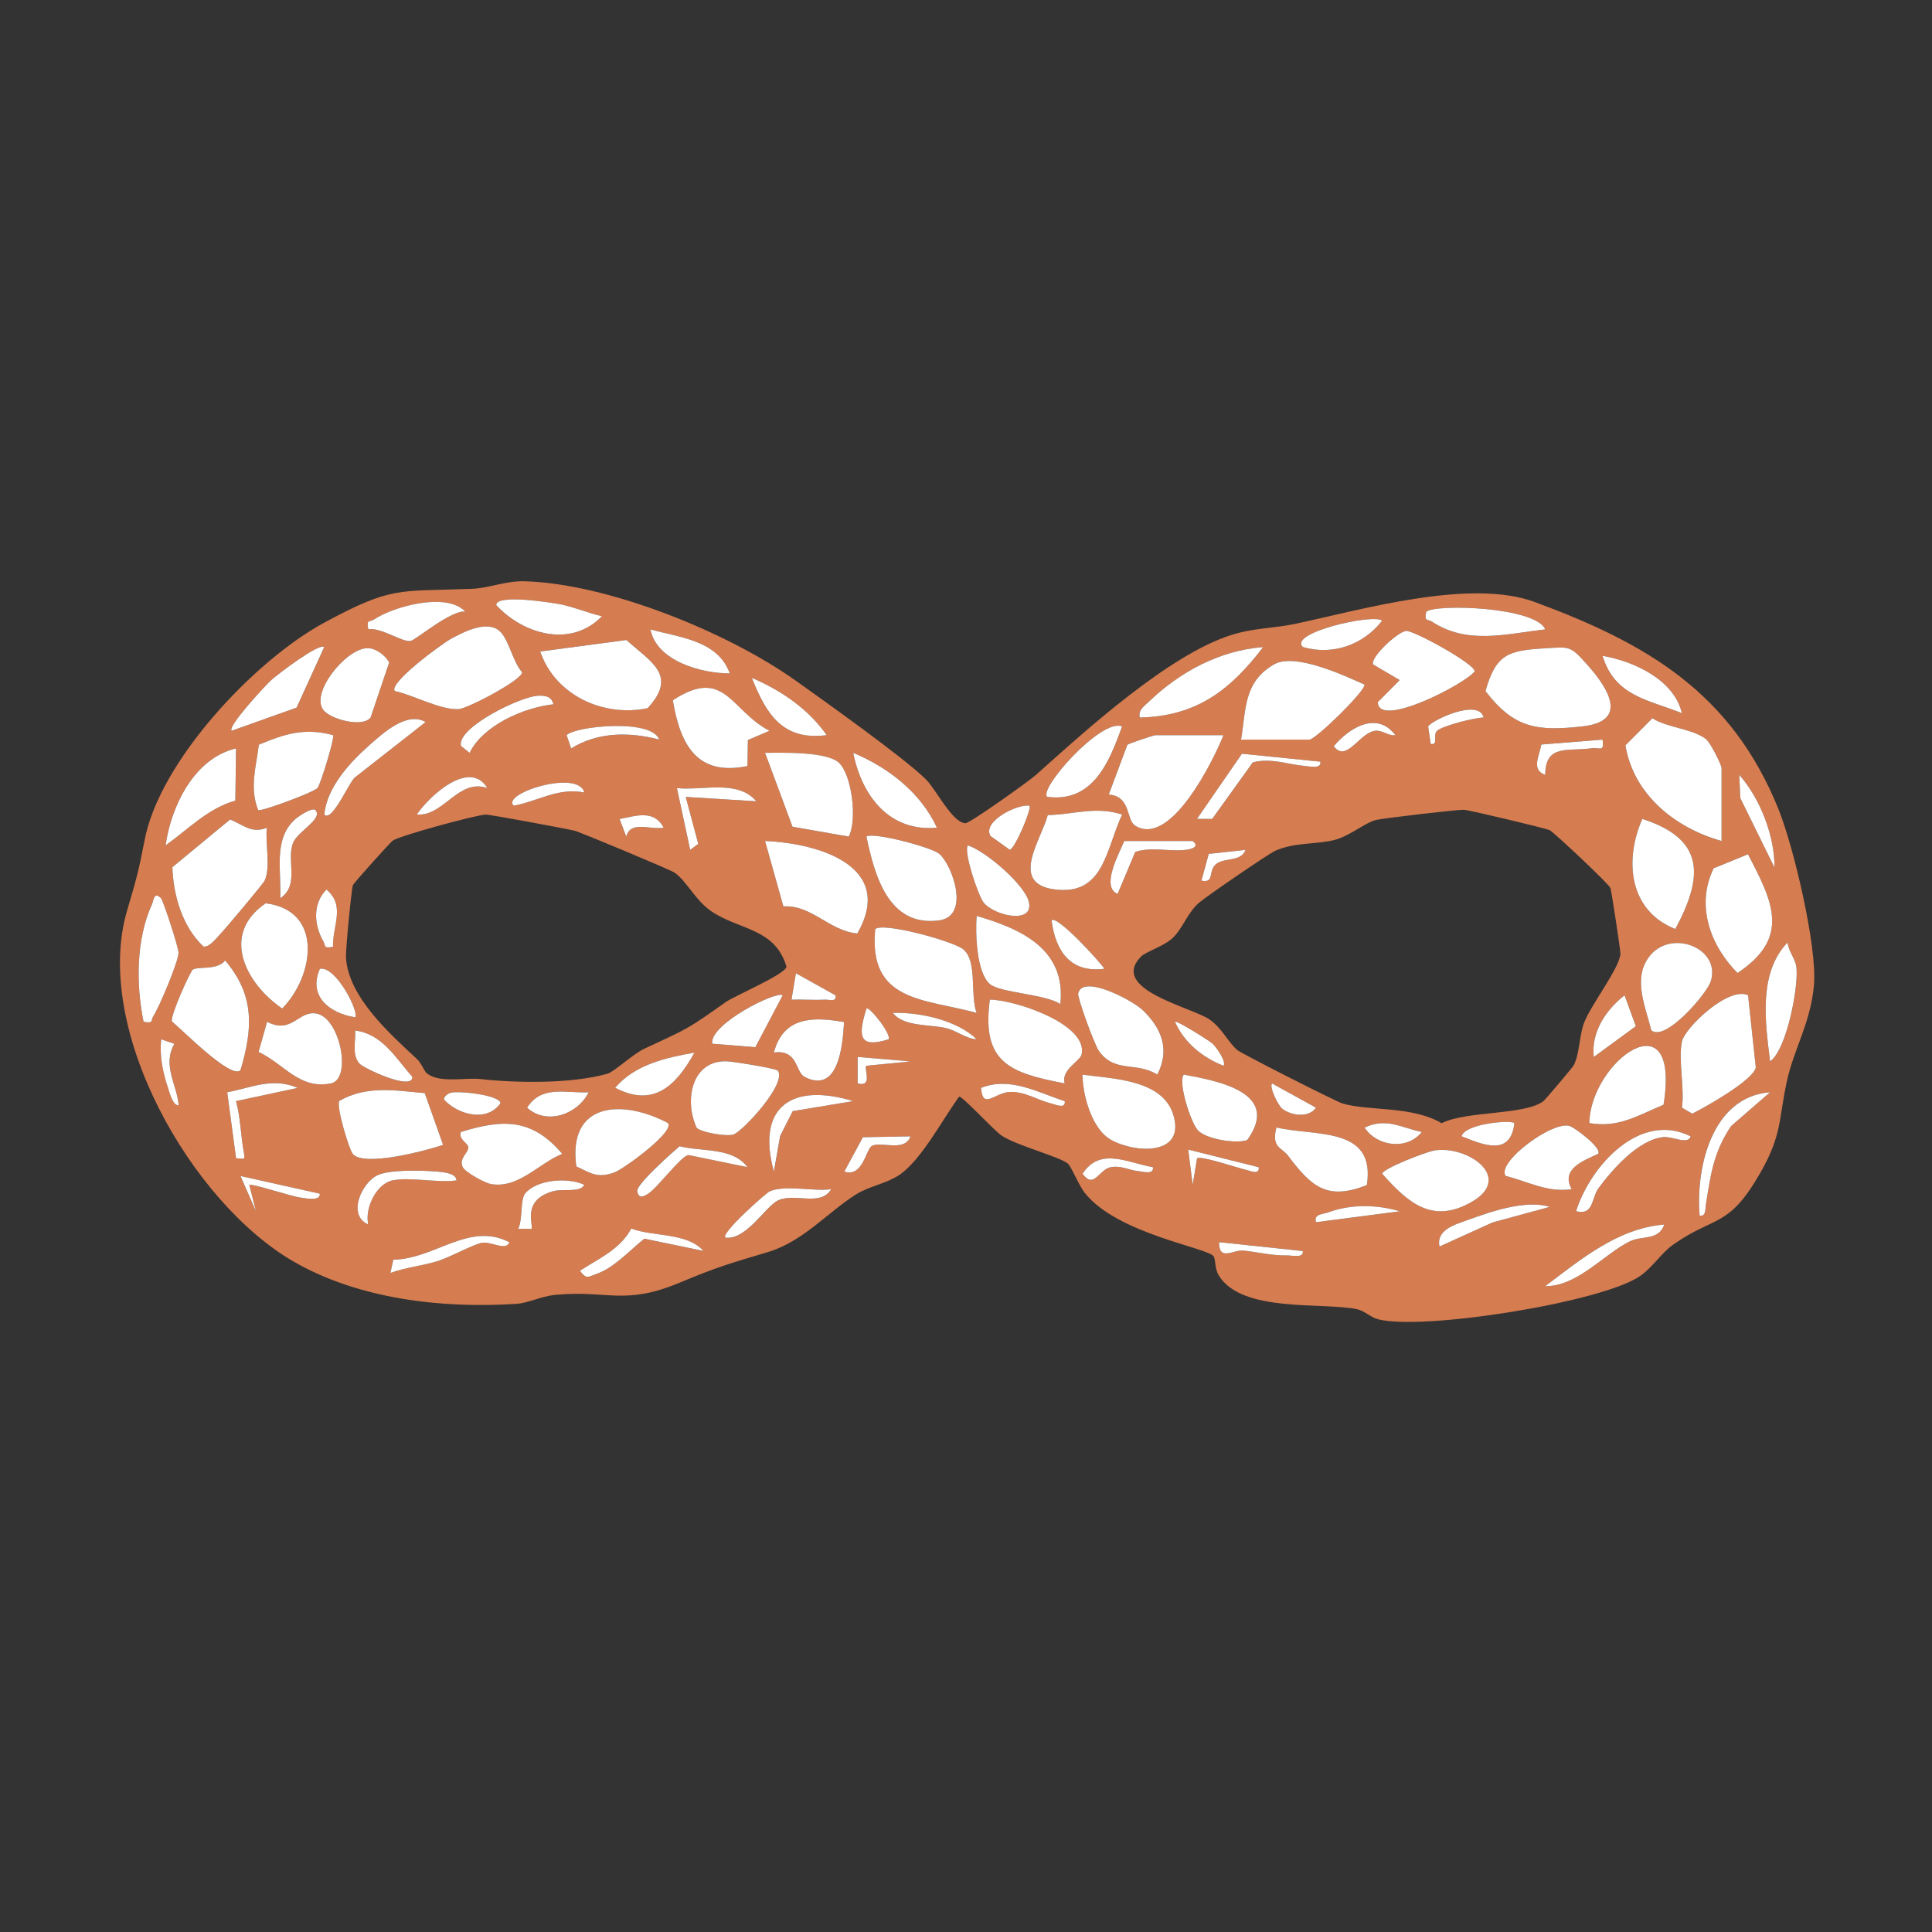 <?xml version="1.0" encoding="UTF-8"?><svg id="Lager_1" xmlns="http://www.w3.org/2000/svg" viewBox="0 0 591 591"><rect x="0" y="0" width="591" height="591" fill="#333333" stroke="none"/><defs><style>.cls-1{fill:#d57c50;}.cls-2{fill:#fff;}</style></defs><path class="cls-1" d="M371.26,384.32c-1.74-2.63-29.3-6.81-39.35-19.31-1.93-2.4-4.08-7.95-5.17-8.98-2.21-2.1-15.59-5.5-20.35-8.65-2.31-1.53-12.19-12.34-13.01-11.89-4.97,6.76-11.65,19.62-18.45,24.04-4.02,2.61-8.98,3.29-13.05,5.83-8.48,5.3-16.17,14.4-26.88,17.62-12.11,3.64-15.23,4.44-27.03,9.37-17,7.11-21.94,2.24-38.05,3.75-4.59.43-8.1,2.51-12.07,2.76-22.75,1.45-48.12-1.47-68-12.93-31.47-18.15-61.61-71.26-50.97-107.39,2.73-9.29,3.46-11.66,5.37-21.6,4.62-24.11,33.59-54.9,54.91-66.45,20.92-11.33,22.66-9.48,45.19-10.37,5.22-.2,10.31-2.45,15.96-2.31,25.5.63,62.31,15.6,83.03,30.35,9.1,6.48,33.02,23.48,39.88,30.23,3.11,3.06,8.12,13.34,12.12,13.44,1.32.03,19.42-12.85,21.6-14.81,14.91-13.36,40.49-36.69,59.71-42.77,6.99-2.21,13.06-2.03,19.52-3.4,20.34-4.32,53.51-14.02,73.39-6.67,34.09,12.61,59.96,27.56,74.4,63.14,4.7,11.57,11.86,41.91,10.95,53.73-.89,11.5-6.1,19.68-8.28,29.59-2.56,11.63-1.41,16.39-8.15,28.14-9.79,17.08-13.78,12.92-26.61,21.93-3.75,2.63-6.43,7.15-10.42,9.8-12.02,7.99-66.6,16.64-80.01,13.03-2.17-.59-4.07-2.59-6.37-3.06-10.48-2.19-35.28,1.21-42.26-10.35-1.31-2.17-.86-4.73-1.57-5.81ZM184.13,188.5c-4.44-.99-8.66-2.88-13.16-3.71-2.52-.47-19.26-3.14-19.18.33,8.33,8.98,22.9,13.17,32.33,3.39ZM142.33,187.12c-5.54-6.03-21.67-1.75-27.92,2.39-1.27.84-2.43-.17-1.74,3.01,3.66-.69,10.25,3.89,12.84,3.6,1.5-.17,12.58-9.67,16.82-8.99ZM472.69,192.52c-2.93-6.88-33.51-7.88-36.41-5.37-.68,3.18.46,2.17,1.75,3.01,10.79,7.1,22.51,3.79,34.66,2.36ZM422.8,189.85c-2.85-2.21-28.85,3.78-24.26,8.07,9.04,2.68,18.49-.61,24.26-8.07ZM152.73,192.94c-3.87-3.26-10.89.34-14.88,2.52-2.54,1.39-19,13.39-17.09,15.92,5.58,1.19,14.01,5.87,19.56,5.53,2.71-.17,19.71-9.07,19.37-11.32-2.78-3.04-4.08-10.24-6.96-12.66ZM223.24,206c-3.63-10.15-15.42-10.99-24.26-13.46,1.84,9.68,15.57,13.48,24.26,13.46ZM420.11,203.3l8.06,4.74-6.69,6.74c.06,8.34,27.11-5.77,29.62-9.44,0-2.29-18.38-12.34-20.88-12.34s-11.48,8.46-10.11,10.3ZM165.25,199.29c4.53,13.29,19.19,20.19,32.86,17.34,9.28-10.02,1.17-13.99-6.5-20.85l-26.36,3.51ZM99.18,197.94c-1.61-1.32-14.24,8.31-16.19,10.09-1.64,1.48-13.53,14.26-12.11,15.51l19.87-7.09,8.44-18.51ZM112.23,198.27c-6.63.3-17.74,14.16-13.07,19.21,2.39,2.58,11.61,5.15,14.2,2.04l5.7-16.89c-1.22-2.23-4.26-4.47-6.83-4.36ZM386.4,197.94c-13.43,1.05-25.54,7.62-35.08,16.82-1.45,1.4-3.15,2.37-2.67,4.73,17.34-.37,27.66-8.35,37.75-21.55ZM472.43,198.33c-11.13.67-14.84,1.81-18.02,13.08,8.7,11.32,15.67,12.37,29.75,10.78,14-1.58,8.03-11.4,1.36-18.88-5.29-5.94-5.34-5.44-13.09-4.98ZM514.48,218.15c-2.31-10.18-14.76-15.92-24.26-17.52,3.79,12.34,13.8,13.33,24.26,17.52ZM379.65,226.24h20.9c1.89,0,17.27-14.99,16.85-16.84-6.59-2.94-21.4-9.83-27.71-6.16-9.3,5.41-8.5,13.72-10.04,22.99ZM252.9,224.88c-5.72-8.07-13.92-13.64-22.91-17.52,4.43,11.13,9.44,19.27,22.91,17.52ZM235.36,223.56c-12-6.27-13.65-19.74-29.56-9.33,2.26,13.4,7.26,23.34,22.83,20.11l.14-7.95,6.58-2.82ZM169.3,215.44c-.55-2.38-2.42-2.67-4.54-2.63-5.31.1-25.14,9.74-23.75,15.38l2.65,2.1c4.03-8.33,16.45-13.86,25.64-14.85ZM453.82,219.49c-1.36-5.99-15.74.75-16.95,2.71l.79,5.38c2.61.37.33-2.87,2.13-4.2,2-1.47,11.01-3.8,14.03-3.9ZM130.19,220.87c-5.85-3.32-13.04,3.38-17.54,7.38-5.86,5.21-12.67,12.73-13.46,20.91,2.37,2.63,7.91-10.59,9.46-11.42l21.53-16.87ZM526.63,257.26v-22.25c0-1.06-3.42-7.78-4.67-8.81-3.88-3.21-12.06-3.57-16.49-6.47l-8.25,8.28c2.47,15.08,15.26,25.29,29.41,29.26ZM426.85,224.88c-5.64-7.5-14.1-2.27-18.85,3.38,3.94,5.26,8-4.42,12.86-4.74,2.12-.14,3.84,1.64,5.99,1.35ZM201.66,226.23c-2.51-6.61-26.19-3.96-28.32-1.31l1.37,4.03c8.26-5.09,17.81-5.07,26.95-2.71ZM343.24,222.2c-6.36-2.6-25.61,19.12-22.91,21.56,13.99,1.82,18.99-10.6,22.91-21.56ZM101.89,224.9c-8.59-2.34-14.78-.42-22.7,2.92-.86,6.91-2.93,13.16-.21,20,.79.56,17.07-5.47,18.16-6.77.93-1.11,5.35-15.55,4.75-16.14ZM374.26,224.89h-20.9c-.45,0-8.25,2.6-8.51,2.96l-5.68,15.19c6.86.5,5.23,7.75,8.1,9.53,10.84,6.73,23.97-20.08,26.99-27.69ZM490.22,226.25l-18.72,1.5c-.57,3.39-3.23,7.76,1.18,9.28.07-9.54,6.93-7.1,14.16-8.13,2.5-.36,3.99,1.37,3.38-2.65ZM71.99,244.9l.21-15.97c-12.81,3-19.85,17.66-21.55,29.66,6.94-4.94,12.88-11.29,21.34-13.7ZM256.62,233.32c-3.77-3.49-17.43-3.06-22.59-3.03l8.4,22.61,17.19,3.01c2.7-5.13.92-18.96-3-22.59ZM286.61,253.2c-4.95-10.73-14.88-18.44-25.61-22.9,2.62,13.11,11.01,24.22,25.61,22.9ZM403.91,233l-23.99-2.43-13.75,19.93,4.64.02,12.44-17.31c5.54-1.47,10.82.68,15.99,1.11,1.47.12,5.03.99,4.68-1.32ZM149.07,241.06c-5.36-8.92-17.6,2.27-21.57,8.09,8.19.75,12.64-11.11,21.57-8.09ZM542.8,265.34c.15-9.52-4.49-21.3-10.76-28.31l.31,7.09,10.45,21.22ZM178.74,242.41c-1.87-7.2-25.67.39-21.57,4.05,7.52-1.39,13.38-5.58,21.57-4.05ZM231.33,245.11c-5.63-6.74-16.65-3.18-24.27-4.03l4.05,18.87,2.48-1.8-3.84-14.37,21.57,1.33ZM314.92,246.48c-3.69-.62-14.52,4.78-11.94,9.26l5.88,4.2c1.52,0,6.86-12.69,6.06-13.45ZM96.48,247.82c-.89-.95-5.01,1.76-6.07,2.68-6.99,6.11-4.23,16.05-4.7,24.28,6-3.98,1.84-11.53,3.92-16.91,1.38-3.57,9.32-7.39,6.85-10.05ZM343.25,249.18c-7.94-2.65-14.73-.01-22.75.16-2.07,7.73-11.76,20.83,1.95,22.71,15.24,2.09,15.76-12.1,20.79-22.87ZM349,292.65c-9.81,10.13,15.81,15.46,21.13,19.3,3.78,2.72,5.49,6.77,8.31,9.22,1.37,1.19,30.43,15.85,32.17,16.37,8.09,2.41,21.21.67,30.4,6.05,7.43-3.81,25.3-2.41,31.08-6.71.58-.43,8.94-10.32,9.27-10.95,1.91-3.64,1.66-8.89,3.19-12.99,2.1-5.61,11-16.91,11.13-21.22.03-1.08-2.68-18.84-3.03-20.03s-17.46-17.24-18.64-17.77c-1.24-.55-24.88-6.22-26.26-6.21-2.58,0-24.4,2.57-26.69,3.09-3.37.76-8.2,4.95-12.75,6.12-5.63,1.45-12.35.69-18.23,3.35-2.16.98-21.06,13.95-23.26,15.84-3.57,3.07-4.92,7.77-8.08,10.8-2.64,2.54-8.28,4.23-9.75,5.74ZM130.58,328.32c3.88,3.14,11.6,1.23,16.45,1.77,11.13,1.23,27.93,1.47,38.84-1.66,2.04-.59,7.69-5.97,11.25-7.63,13.63-6.36,12.73-5.68,24.86-14.24,2.74-1.94,18.41-8.58,18.6-10.84-3.48-11.94-14.71-11.18-23.19-17.11-4.86-3.4-7.45-9.33-11.18-11.75-1.39-.9-28.7-12.31-30.42-12.73-2.61-.64-25.87-4.99-27.26-4.94-2.91.11-26.73,6.55-28.48,8.03-.94.79-11.7,12.71-12.08,13.54-.46,1.01-2.28,20.1-2.14,22.2.79,12.17,13.65,23.47,21.73,31.01,1.38,1.28,2.11,3.61,3.01,4.34ZM203.01,253.2c-3.03-5.67-8.51-3.6-13.49-2.67l2.03,5.38c1.32-5.01,7.36-1.97,11.45-2.71ZM81.65,253.21c-4.74,1.87-7.15-.89-11.26-2.53l-17.66,14.59c.28,8.66,3.09,18.31,9.53,24.28,1.83.32,4.03-2.71,5.25-3.97,1.55-1.6,13.01-15.26,13.45-16.21,1.94-4.28.08-11.41.69-16.16ZM502.38,250.51c-5.57,12.7-4.07,28.07,10.1,33.68,8.63-16.08,9.12-27.5-10.1-33.68ZM265.04,255.92c2.52,11.87,6.72,27.65,22.17,25.64,9.69-1.26,4.2-16.78.15-20.34-2.34-2.06-20.55-6.84-22.32-5.3ZM262.27,285.55c11.73-20.52-11.73-27.58-28.24-28.28l5.61,20.01c8.69-.54,14.04,7.54,22.63,8.28ZM364.82,257.26h-20.9c-1.55,3.78-7.29,14.07-2.04,16.18l5.39-12.83c4.94-1.69,10.59-.02,15.55-.65,1.97-.25,4.2-1.04,2-2.7ZM296.07,258.6c-1.39,1.89,3.16,15.33,4.79,17.44,3.15,4.07,15.69,6.91,13.83-.3-1.34-5.22-13.17-15.39-18.62-17.15ZM381,259.97l-11.24,1.23-2.24,8.19c4.31.89,1.71-3.21,4.79-5.3,2.54-1.72,7.41-.52,8.69-4.12ZM534.7,261.3l-10.49,4.3c-5.51,11.32-1.11,23.53,7.29,32.03,16.45-10.92,10.7-21.93,3.2-36.34ZM101.87,289.62c-.25-6.36,3.94-12.48-2.02-17.51-4.33,4.4-3.78,10.84-.99,15.78.85,1.51-.09,2.3,3,1.73ZM49.27,274.79c-2.26-2.25-2.27.71-2.81,1.89-4.86,10.66-4.86,24.58-2.56,35.86,3.17.69,2.16-.47,3.01-1.74,1.79-2.71,7.57-16.44,7.69-19.27.07-1.59-4.71-16.12-5.34-16.74ZM81.26,276.32c-13.98,9.57-6.01,24.62,5.06,32.18,9.81-9.91,12.72-30.01-5.06-32.18ZM324.36,307.15c1.8-16.77-11.96-23-25.6-26.96-.42,5.13-.09,17.37,4.07,20.86,3.15,2.66,17.04,3.06,21.53,6.1ZM337.85,296.35c-1.29-2.02-14.54-16.56-16.17-14.81,1.22,9.46,5.84,16.18,16.17,14.81ZM298.74,309.84c-2.05-5.45.32-15.94-4.12-19.47-3.18-2.52-24.66-8.4-26.89-6.15-2.13,22.3,14.81,21.22,31.01,25.62ZM505.13,315.17c4.27,3.66,16.91-11.14,18.15-14.85,3.68-11.03-14.71-17.41-20.22-5.28-2.83,6.24.61,14.06,2.07,20.13ZM541.48,324.68c5.22-3.75,8.8-23.34,8.03-28.88-.37-2.68-2.46-4.8-2.67-7.52-9.04,9.37-6.85,24.47-5.36,36.4ZM73.56,327.38c3.8-12.73,4.4-22.88-4.69-33.58-2.33,3.07-8.23,1.77-9.89,2.8-.74.46-7.04,14.31-6.38,15.9,2.89,2.23,18.06,17.83,20.96,14.88ZM108.62,311.18c1.41-1.32-5.79-15.8-10.77-14.82-3.67,8.43,2.94,13.58,10.77,14.82ZM255.59,304.47l-12.12-6.76-1.35,8.08c3.35-.11,6.77.18,10.13,0,1.52-.08,3.7.88,3.34-1.33ZM349.53,308.96c-2.96-2.84-18.3-11.11-19.7-5.09-.3,1.27,4.96,15.75,6.4,17.72,4.89,6.72,11.29,3.1,17.8,7.13,3.92-7.55,1.45-14.07-4.49-19.76ZM239.42,304.46c-1.81-1.49-22.48,8.81-21.57,14.81l13.2,1.07,8.36-15.88ZM487.54,323.33l12.86-9.42-3.45-9.46c-5.72,4.49-10.29,11.27-9.41,18.88ZM514.5,318.61c-1.18,5.45.86,14.29,0,20.23l3.13,1.83c4.01-1.96,18.74-10.28,19.46-14.12l-2.37-22.1c-5.96-2.83-19.3,9.9-20.23,14.16ZM325.7,331.42c-1.24-4.19,4.78-6.8,5.2-8.95,1.81-9.35-20.84-16.67-28.1-16.67-2.66,19.4,6.31,22.45,22.9,25.63ZM271.78,317.93c1.15-1.22-5.77-10.13-6.72-9.43-2.42,7.77-2.83,12.46,6.72,9.43ZM79.09,321.79c7.84,3.65,12.4,11.52,22.12,9.63,6.5-1.26,2.91-19.97-4.37-21.37-5.51-1.06-7.53,6.46-15.13,2.52l-2.62,9.22ZM298.75,317.92c-5.95-5.83-17.38-8.34-25.62-8.06,3.27,4.29,11.23,3.45,16.24,4.65,3.44.83,5.97,3.18,9.38,3.42ZM258.19,312.65c-9.59-1.68-18.56-1.67-21.46,9.32,7.44-1.02,6.55,6,9.4,7.46,10.32,5.28,11.65-9.38,12.06-16.78ZM374.25,326.02c1.02-1.13-2.14-5.71-3.33-6.77-.91-.82-10.96-7.17-11.49-6.7,2.79,6.44,8.47,10.95,14.82,13.47ZM108.63,315.24c.23,3.32-1.09,7.4,1.32,10.12,1.25,1.41,16.35,8.53,16.17,4.03-5.03-5.6-9.1-13.1-17.5-14.15ZM53.34,319.3l-4.03-1.37c-.5,5.19.45,9.88,2.07,14.77.49,1.47,1.45,5.46,3.3,5.45-.59-6.55-5.07-12.24-1.33-18.85ZM508.88,337.94c5.36-33.58-22.39-13.26-22.7,5.6,8.91,1.6,14.92-2.39,22.7-5.6ZM212.45,321.99c-8.71,1.54-18.23,3.64-24.27,10.76,11.81,6.17,18.64-.67,24.27-10.76ZM278.51,324.69l-16.18-1.37v8.09c4.81,1.31,1.83-4.52,2.7-5.4l13.48-1.32ZM237.95,327.5c-.44-.65-13.34-2.74-15.44-2.85-10.78-.54-13.34,11.75-9.41,20.28,1.13,1.44,9.48,2.91,11.44,2.04,3.01-1.33,16.18-15.43,13.42-19.48ZM331.12,328.73c.12,6.42,2.86,16.81,8.92,20.05,7.83,4.19,22.86,4.57,18.8-7.99-3.45-10.67-18.75-10.78-27.72-12.06ZM366.54,345.88c2.57,2.63,11.56,4.07,14.97,2.89,10.41-14.37-8.41-18.03-19.38-20.04-1.9,2.18,2.13,14.83,4.41,17.16ZM91.08,332.78c-7.75-3.31-14.07-.11-21.57,1.34l2.71,20.22c2.28-.08,2.88.9,2.39-1.71-.99-5.31-1-10.61-2.41-15.82l18.88-4.04ZM325.71,336.83c-8.28-2.65-16.78-7.6-25.6-4.05.49,6.87,4.15,1.44,8.78,1.24,4.65-.2,8.51,2.52,12.72,3.54,1.36.33,4.41,1.77,4.1-.74ZM392.18,339.1c2.56,2.1,8.12,3.04,10.37-.27l-13.44-7.42c-.91,1.13,1.88,6.71,3.07,7.68ZM129.93,334.39c-9.02-.81-17.77-2.43-26.13,2.37-1.04,1.5,2.95,14.83,4.13,16.25,3.35,4.02,22.39-1,27.61-2.8l-5.61-15.82ZM137.79,334.29c-.79.22-2.81,1.62-1.54,2.52,4.4,4.34,12.84,6.43,16.84.67.02-2.43-12.63-3.92-15.3-3.19ZM180.09,334.13c-7.17.35-14.37-2.29-18.85,4.71,5.97,5.43,15.4,2.14,18.85-4.71ZM541.46,334.12c-17.86,1.36-22.8,23.11-21.55,37.74,2.02.35,1.7-2.09,1.91-3.4,1.46-9.06,2.29-15.98,7.73-24.01l11.9-10.33ZM260.98,336.83c-18.72-5.7-29.7,1.67-24.24,21.55l1.91-10.87,3.85-7.61,18.49-3.07ZM204.36,343.57c-14-7.43-30.75-6.49-28.08,13.24,4.64,2.17,6.4,3.63,11.52,1.9,2.79-.94,18.59-12.47,16.55-15.14ZM172,352.97c-9.26-10.91-18.15-10.69-31-6.72-.82,2.41,2.17,3.31,2.25,4.7.1,1.66-3.03,3.44-1.69,6.08.81,1.59,6.66,4.79,8.54,5.14,8.39,1.59,14.83-6.42,21.9-9.21ZM434.94,346.27c-6.45-1.3-10.76-4.49-17.52-1.35,3.72,5.74,12.95,7.08,17.52,1.35ZM463.25,343.56c-1.16-1.02-15.05.14-16.16,4.02,6.67,2.67,15.03,6.25,16.16-4.02ZM488.87,352.97c1.26-1.81-6.9-7.77-8.49-8.45-4.93-2.11-22.72,10.97-19.81,15.19,6.84,1.72,12.84,5.18,20.21,4.06-3.36-6.03,3.19-8.6,8.09-10.8ZM393.98,353.48c7,9.28,11.79,13.98,24.15,9.02,2.74-18.01-15.54-14.79-27.67-17.6-1.62,6.21,1.65,6.09,3.52,8.58ZM517.18,347.62c-15.56-7.82-30.7,9.05-35.05,22.89,5.48,1.38,4.54-3.94,6.96-7.19,4.33-5.81,12.12-14.66,19.7-15.48,2.81-.3,7.57,2.45,8.39-.22ZM278.52,347.61l-14.56.27-5.67,10.49c5.57,1.94,6.67-6.83,8.36-7.8,2.76-1.58,10.12,2,11.87-2.96ZM228.63,357.03c-4.46-6.16-14.15-4.66-20.75-6.41-2.29,1.98-13.38,11.58-12.96,13.81s1.63,1.83,3.36.7c3.07-2,9.83-11.35,12.29-11.82l18.05,3.71ZM385.04,357.06l-21.56-5.4,1.36,10.77,1.34-8.08c.93-.99,12.37,2.92,14.76,3.44,1.38.3,4.39,1.81,4.1-.73ZM438.65,351.94c-2.24.37-15.8,5.52-15.83,7.12,7.91,8.9,15.36,15.53,27.41,8.56,12.91-7.46-1.37-17.38-11.59-15.69ZM352.68,357.06c-7.76-1.34-16.15-6.31-21.54,2.01,3.61,4.89,4.91-1.44,8.81-2.05,3.11-.49,5.48.96,8.19,1.23,1.5.15,4.85,1.22,4.53-1.18ZM120.08,361.08c5.3-1.13,13.8.82,19.55,0-.01-2.29-4.48-2.58-6.06-2.71-4.49-.37-13.93-.65-17.87,1.02-4.96,2.11-9.67,12.3-3.05,15.16-1.12-4.89,2.4-12.41,7.43-13.48ZM97.82,365.15l-24.26-5.4,4.72,10.77-2.03-8.07c.63-.5,12.86,3.53,15.65,3.89,1.43.18,6.15,1.27,5.91-1.19ZM178.73,362.45c-5.02-2.36-14.35-1.66-18,2.54-1.7,1.96-.76,8.01-2.21,10.92l4.03.02c.87-.86-3.3-8.78,6.69-11.53,3.11-.85,8.24.51,9.49-1.94ZM254.25,363.79c-5.31.76-14.17-1.44-18.85.69-1.03.47-14.98,12.77-13.5,14.13,6.44.83,12.3-9.65,16.2-11.43,5.12-2.33,12.98,2.01,16.16-3.38ZM474.03,369.19c-7.09-2.31-17.92,1.38-24.99,3.98-3.77,1.39-9.78,2.92-8.71,8.14l16.23-7.36,17.46-4.76ZM428.19,370.54c-7.14-2.11-14.91-2.22-21.92.35-1.66.61-4.48.46-3.67,2.99l25.6-3.33ZM509.1,374.58c-14.22,1.19-25.4,10.57-36.41,18.85,9.84.13,17.99-9.88,26-13.76,3.53-1.71,8.75-.13,10.41-5.09ZM215.15,382.65c-4.98-5.65-15.23-4.26-22.05-6.82-3.34,6.32-9.97,9.18-15.7,12.9,2.02,2.73,2.43,1.88,4.99,1,5.5-1.9,10.27-7.3,14.72-10.8l18.04,3.73ZM155.81,379.98c-12.3-6.36-22.73,5.15-35.5,5.35l-.89,4.06c4.66-1.73,9.84-2.18,14.53-3.66,3.88-1.22,10.89-5.13,13.44-5.56,2.91-.49,7.52,2.63,8.42-.2ZM398.52,382.68l-25.6-2.71c-.03,6,4.31,2.26,7.39,2.57,4.79.49,8.34,1.54,13.5,1.48,1.59-.02,5.05.95,4.71-1.35Z"/><path class="cls-2" d="M526.63,257.26c-14.15-3.96-26.94-14.17-29.41-29.26l8.25-8.28c4.43,2.9,12.61,3.26,16.49,6.47,1.25,1.04,4.67,7.76,4.67,8.81v22.25Z"/><path class="cls-2" d="M81.65,253.21c-.61,4.75,1.25,11.88-.69,16.16-.43.96-11.9,14.61-13.45,16.21-1.22,1.26-3.42,4.28-5.25,3.97-6.44-5.97-9.25-15.62-9.53-24.28l17.66-14.59c4.11,1.65,6.52,4.41,11.26,2.53Z"/><path class="cls-2" d="M472.43,198.33c7.75-.46,7.8-.96,13.09,4.98,6.67,7.48,12.64,17.3-1.36,18.88-14.07,1.59-21.05.54-29.75-10.78,3.18-11.27,6.89-12.42,18.02-13.08Z"/><path class="cls-2" d="M379.65,226.24c1.54-9.27.74-17.58,10.04-22.99,6.31-3.67,21.12,3.21,27.71,6.16.42,1.84-14.96,16.84-16.85,16.84h-20.9Z"/><path class="cls-2" d="M374.26,224.89c-3.02,7.61-16.15,34.42-26.99,27.69-2.87-1.78-1.24-9.03-8.1-9.53l5.68-15.19c.26-.37,8.06-2.96,8.51-2.96h20.9Z"/><path class="cls-2" d="M152.73,192.94c2.87,2.42,4.17,9.62,6.96,12.66.34,2.25-16.66,11.15-19.37,11.32-5.55.34-13.97-4.35-19.56-5.53-1.91-2.54,14.55-14.53,17.09-15.92,3.99-2.19,11.01-5.79,14.88-2.52Z"/><path class="cls-2" d="M514.5,318.61c.92-4.27,14.27-16.99,20.23-14.16l2.37,22.1c-.73,3.84-15.45,12.16-19.46,14.12l-3.13-1.83c.86-5.93-1.18-14.78,0-20.23Z"/><path class="cls-2" d="M165.25,199.29l26.36-3.51c7.66,6.86,15.77,10.83,6.5,20.85-13.67,2.86-28.33-4.05-32.86-17.34Z"/><path class="cls-2" d="M262.27,285.55c-8.59-.74-13.94-8.81-22.63-8.28l-5.61-20.01c16.51.7,39.97,7.77,28.24,28.28Z"/><path class="cls-2" d="M298.74,309.84c-16.21-4.4-33.14-3.32-31.01-25.62,2.23-2.24,23.72,3.63,26.89,6.15,4.44,3.53,2.07,14.01,4.12,19.47Z"/><path class="cls-2" d="M129.93,334.39l5.61,15.82c-5.22,1.8-24.26,6.82-27.61,2.8-1.18-1.42-5.18-14.75-4.13-16.25,8.36-4.79,17.11-3.18,26.13-2.37Z"/><path class="cls-2" d="M73.56,327.38c-2.9,2.95-18.07-12.65-20.96-14.88-.66-1.59,5.64-15.44,6.38-15.9,1.66-1.03,7.56.27,9.89-2.8,9.09,10.7,8.49,20.85,4.69,33.58Z"/><path class="cls-2" d="M534.7,261.3c7.5,14.41,13.25,25.42-3.2,36.34-8.4-8.51-12.8-20.71-7.29-32.03l10.49-4.3Z"/><path class="cls-2" d="M256.62,233.32c3.93,3.63,5.7,17.46,3,22.59l-17.19-3.01-8.4-22.61c5.16-.03,18.82-.46,22.59,3.03Z"/><path class="cls-2" d="M343.25,249.18c-5.03,10.77-5.56,24.95-20.79,22.87-13.71-1.88-4.03-14.98-1.95-22.71,8.02-.18,14.81-2.81,22.75-.16Z"/><path class="cls-2" d="M265.04,255.92c1.77-1.53,19.98,3.24,22.32,5.3,4.04,3.55,9.54,19.08-.15,20.34-15.45,2.01-19.66-13.77-22.17-25.64Z"/><path class="cls-2" d="M325.7,331.42c-16.59-3.17-25.56-6.23-22.9-25.63,7.26,0,29.91,7.32,28.1,16.67-.42,2.16-6.45,4.77-5.2,8.95Z"/><path class="cls-2" d="M81.26,276.32c17.77,2.17,14.86,22.26,5.06,32.18-11.07-7.55-19.04-22.61-5.06-32.18Z"/><path class="cls-2" d="M331.12,328.73c8.97,1.28,24.27,1.39,27.72,12.06,4.06,12.56-10.96,12.18-18.8,7.99-6.06-3.24-8.81-13.63-8.92-20.05Z"/><path class="cls-2" d="M235.36,223.56l-6.58,2.82-.14,7.95c-15.58,3.23-20.57-6.71-22.83-20.11,15.91-10.41,17.56,3.06,29.56,9.33Z"/><path class="cls-2" d="M237.95,327.5c2.76,4.05-10.41,18.15-13.42,19.48-1.96.86-10.31-.61-11.44-2.04-3.93-8.53-1.37-20.82,9.41-20.28,2.11.11,15,2.2,15.44,2.85Z"/><path class="cls-2" d="M502.38,250.51c19.21,6.18,18.73,17.6,10.1,33.68-14.17-5.61-15.67-20.98-10.1-33.68Z"/><path class="cls-2" d="M349.53,308.96c5.93,5.7,8.4,12.21,4.49,19.76-6.5-4.04-12.91-.41-17.8-7.13-1.43-1.97-6.69-16.45-6.4-17.72,1.41-6.02,16.74,2.25,19.7,5.09Z"/><path class="cls-2" d="M420.11,203.3c-1.37-1.83,7.6-10.29,10.11-10.3s20.87,10.05,20.88,12.34c-2.5,3.66-29.56,17.78-29.62,9.44l6.69-6.74-8.06-4.74Z"/><path class="cls-2" d="M324.36,307.15c-4.49-3.04-18.38-3.44-21.53-6.1-4.15-3.5-4.49-15.73-4.07-20.86,13.64,3.96,27.4,10.19,25.6,26.96Z"/><path class="cls-2" d="M438.65,351.94c10.22-1.69,24.5,8.23,11.59,15.69-12.06,6.96-19.51.33-27.41-8.56.03-1.6,13.59-6.75,15.83-7.12Z"/><path class="cls-2" d="M101.89,224.9c.59.6-3.82,15.03-4.75,16.14-1.09,1.3-17.37,7.34-18.16,6.77-2.72-6.84-.65-13.09.21-20,7.93-3.34,14.11-5.27,22.7-2.92Z"/><path class="cls-2" d="M505.13,315.17c-1.46-6.07-4.9-13.89-2.07-20.13,5.5-12.14,23.9-5.75,20.22,5.28-1.24,3.71-13.88,18.51-18.15,14.85Z"/><path class="cls-2" d="M172,352.97c-7.08,2.79-13.51,10.8-21.9,9.21-1.87-.36-7.73-3.55-8.54-5.14-1.34-2.64,1.78-4.42,1.69-6.08-.08-1.4-3.08-2.29-2.25-4.7,12.86-3.97,21.74-4.2,31,6.72Z"/><path class="cls-2" d="M204.36,343.57c2.04,2.67-13.76,14.2-16.55,15.14-5.12,1.73-6.88.27-11.52-1.9-2.68-19.72,14.08-20.67,28.08-13.24Z"/><path class="cls-2" d="M79.09,321.79l2.62-9.22c7.6,3.94,9.61-3.58,15.13-2.52,7.28,1.4,10.87,20.11,4.37,21.37-9.72,1.89-14.28-5.98-22.12-9.63Z"/><path class="cls-2" d="M508.88,337.94c-7.77,3.21-13.79,7.2-22.7,5.6.31-18.86,28.05-39.19,22.7-5.6Z"/><path class="cls-2" d="M393.98,353.48c-1.87-2.49-5.15-2.36-3.52-8.58,12.13,2.81,30.41-.41,27.67,17.6-12.35,4.95-17.15.26-24.15-9.02Z"/><path class="cls-2" d="M488.87,352.97c-4.9,2.21-11.45,4.77-8.09,10.8-7.37,1.12-13.37-2.34-20.21-4.06-2.92-4.22,14.87-17.3,19.81-15.19,1.59.68,9.75,6.64,8.49,8.45Z"/><path class="cls-2" d="M366.54,345.88c-2.28-2.33-6.3-14.97-4.41-17.16,10.97,2.02,29.78,5.68,19.38,20.04-3.41,1.18-12.4-.26-14.97-2.89Z"/><path class="cls-2" d="M112.23,198.27c2.57-.12,5.61,2.13,6.83,4.36l-5.7,16.89c-2.59,3.1-11.81.54-14.2-2.04-4.67-5.04,6.44-18.91,13.07-19.21Z"/><path class="cls-2" d="M386.4,197.94c-10.08,13.2-20.41,21.18-37.75,21.55-.48-2.36,1.22-3.33,2.67-4.73,9.54-9.2,21.65-15.77,35.08-16.82Z"/><path class="cls-2" d="M49.27,274.79c.62.62,5.41,15.14,5.34,16.74-.13,2.84-5.91,16.57-7.69,19.27-.84,1.28.17,2.43-3.01,1.74-2.31-11.28-2.3-25.2,2.56-35.86.54-1.18.55-4.14,2.81-1.89Z"/><path class="cls-2" d="M71.99,244.9c-8.46,2.41-14.4,8.76-21.34,13.7,1.7-12,8.74-26.66,21.55-29.66l-.21,15.97Z"/><path class="cls-2" d="M258.19,312.65c-.41,7.4-1.74,22.05-12.06,16.78-2.85-1.46-1.96-8.48-9.4-7.46,2.91-10.99,11.88-11,21.46-9.32Z"/><path class="cls-2" d="M99.18,197.94l-8.44,18.51-19.87,7.09c-1.42-1.25,10.48-14.03,12.11-15.51,1.96-1.77,14.59-11.41,16.19-10.09Z"/><path class="cls-2" d="M286.61,253.2c-14.61,1.32-22.99-9.79-25.61-22.9,10.73,4.47,20.66,12.17,25.61,22.9Z"/><path class="cls-2" d="M472.69,192.52c-12.16,1.43-23.87,4.74-34.66-2.36-1.29-.85-2.42.16-1.75-3.01,2.91-2.51,33.48-1.51,36.41,5.37Z"/><path class="cls-2" d="M541.48,324.68c-1.49-11.93-3.67-27.04,5.36-36.4.21,2.72,2.3,4.84,2.67,7.52.76,5.55-2.82,25.13-8.03,28.88Z"/><path class="cls-2" d="M343.24,222.2c-3.92,10.96-8.92,23.38-22.91,21.56-2.7-2.44,16.55-24.16,22.91-21.56Z"/><path class="cls-2" d="M184.13,188.5c-9.44,9.78-24,5.59-32.33-3.39-.08-3.47,16.66-.79,19.18-.33,4.5.83,8.72,2.73,13.16,3.71Z"/><path class="cls-2" d="M296.07,258.6c5.46,1.76,17.28,11.93,18.62,17.15,1.85,7.2-10.69,4.37-13.83.3-1.63-2.11-6.18-15.55-4.79-17.44Z"/><path class="cls-2" d="M142.33,187.12c-4.24-.68-15.32,8.82-16.82,8.99-2.59.29-9.18-4.29-12.84-3.6-.69-3.18.47-2.16,1.74-3.01,6.25-4.14,22.38-8.42,27.92-2.39Z"/><path class="cls-2" d="M239.42,304.46l-8.36,15.88-13.2-1.07c-.91-6,19.76-16.3,21.57-14.81Z"/><path class="cls-2" d="M514.48,218.15c-10.46-4.18-20.46-5.17-24.26-17.52,9.5,1.6,21.94,7.33,24.26,17.52Z"/><path class="cls-2" d="M212.45,321.99c-5.63,10.09-12.45,16.93-24.27,10.76,6.04-7.12,15.56-9.22,24.27-10.76Z"/><path class="cls-2" d="M223.24,206c-8.69.01-22.42-3.79-24.26-13.46,8.85,2.47,20.63,3.32,24.26,13.46Z"/><path class="cls-2" d="M130.19,220.87l-21.53,16.87c-1.55.83-7.1,14.05-9.46,11.42.79-8.18,7.6-15.7,13.46-20.91,4.5-4,11.68-10.7,17.54-7.38Z"/><path class="cls-2" d="M252.9,224.88c-13.47,1.76-18.48-6.38-22.91-17.52,8.99,3.87,17.19,9.44,22.91,17.52Z"/><path class="cls-2" d="M108.63,315.24c8.4,1.05,12.46,8.55,17.5,14.15.18,4.5-14.93-2.62-16.17-4.03-2.41-2.72-1.09-6.8-1.32-10.12Z"/><path class="cls-2" d="M517.18,347.62c-.81,2.68-5.58-.08-8.39.22-7.58.82-15.37,9.67-19.7,15.48-2.42,3.25-1.48,8.57-6.96,7.19,4.35-13.84,19.49-30.71,35.05-22.89Z"/><path class="cls-2" d="M403.91,233c.35,2.3-3.21,1.44-4.68,1.32-5.17-.43-10.44-2.58-15.99-1.11l-12.44,17.31-4.64-.02,13.75-19.93,23.99,2.43Z"/><path class="cls-2" d="M541.46,334.12l-11.9,10.33c-5.44,8.03-6.27,14.95-7.73,24.01-.21,1.31.1,3.76-1.91,3.4-1.24-14.64,3.7-36.38,21.55-37.74Z"/><path class="cls-2" d="M422.8,189.85c-5.77,7.46-15.23,10.75-24.26,8.07-4.58-4.29,21.41-10.28,24.26-8.07Z"/><path class="cls-2" d="M487.54,323.33c-.87-7.61,3.69-14.38,9.41-18.88l3.45,9.46-12.86,9.42Z"/><path class="cls-2" d="M509.1,374.58c-1.66,4.96-6.88,3.38-10.41,5.09-8.01,3.88-16.16,13.9-26,13.76,11.01-8.28,22.19-17.66,36.41-18.85Z"/><path class="cls-2" d="M215.15,382.65l-18.04-3.73c-4.45,3.51-9.22,8.91-14.72,10.8-2.56.88-2.97,1.73-4.99-1,5.73-3.71,12.36-6.58,15.7-12.9,6.82,2.56,17.07,1.17,22.05,6.82Z"/><path class="cls-2" d="M254.25,363.79c-3.18,5.4-11.03,1.06-16.16,3.38-3.9,1.77-9.76,12.25-16.2,11.43-1.48-1.36,12.47-13.66,13.5-14.13,4.68-2.12,13.54.07,18.85-.69Z"/><path class="cls-2" d="M260.98,336.83l-18.49,3.07-3.85,7.61-1.91,10.87c-5.45-19.87,5.52-27.25,24.24-21.55Z"/><path class="cls-2" d="M155.81,379.98c-.9,2.83-5.51-.29-8.42.2-2.56.43-9.57,4.34-13.44,5.56-4.69,1.48-9.87,1.93-14.53,3.66l.89-4.06c12.77-.21,23.2-11.71,35.5-5.35Z"/><path class="cls-2" d="M228.63,357.03l-18.05-3.71c-2.46.47-9.22,9.81-12.29,11.82-1.73,1.13-2.96,1.45-3.36-.7s10.66-11.83,12.96-13.81c6.6,1.74,16.29.24,20.75,6.41Z"/><path class="cls-2" d="M169.3,215.44c-9.19.99-21.61,6.52-25.64,14.85l-2.65-2.1c-1.38-5.64,18.45-15.28,23.75-15.38,2.12-.04,3.99.26,4.54,2.63Z"/><path class="cls-2" d="M120.08,361.08c-5.03,1.07-8.55,8.59-7.43,13.48-6.62-2.86-1.91-13.05,3.05-15.16,3.93-1.67,13.38-1.39,17.87-1.02,1.58.13,6.05.41,6.06,2.71-5.75.82-14.25-1.13-19.55,0Z"/><path class="cls-2" d="M474.03,369.19l-17.46,4.76-16.23,7.36c-1.08-5.22,4.93-6.75,8.71-8.14,7.06-2.59,17.89-6.28,24.99-3.98Z"/><path class="cls-2" d="M542.8,265.34l-10.45-21.22-.31-7.09c6.27,7.01,10.91,18.79,10.76,28.31Z"/><path class="cls-2" d="M364.82,257.26c2.2,1.66-.02,2.44-2,2.7-4.96.64-10.61-1.03-15.55.65l-5.39,12.83c-5.25-2.11.49-12.4,2.04-16.18h20.9Z"/><path class="cls-2" d="M91.08,332.78l-18.88,4.04c1.41,5.2,1.42,10.51,2.41,15.82.49,2.61-.11,1.62-2.39,1.71l-2.71-20.22c7.5-1.45,13.82-4.65,21.57-1.34Z"/><path class="cls-2" d="M180.09,334.13c-3.46,6.84-12.88,10.13-18.85,4.71,4.48-7,11.68-4.36,18.85-4.71Z"/><path class="cls-2" d="M108.62,311.18c-7.83-1.24-14.44-6.39-10.77-14.82,4.98-.98,12.18,13.5,10.77,14.82Z"/><path class="cls-2" d="M337.85,296.35c-10.34,1.36-14.96-5.35-16.17-14.81,1.64-1.75,14.88,12.79,16.17,14.81Z"/><path class="cls-2" d="M96.48,247.82c2.47,2.66-5.47,6.48-6.85,10.05-2.07,5.38,2.09,12.93-3.92,16.91.47-8.22-2.29-18.17,4.7-24.28,1.06-.92,5.18-3.64,6.07-2.68Z"/><path class="cls-2" d="M231.33,245.11l-21.57-1.33,3.84,14.37-2.48,1.8-4.05-18.87c7.62.85,18.63-2.72,24.27,4.03Z"/><path class="cls-2" d="M314.92,246.48c.8.77-4.55,13.45-6.06,13.45l-5.88-4.2c-2.59-4.47,8.25-9.87,11.94-9.26Z"/><path class="cls-2" d="M137.79,334.29c2.67-.73,15.32.77,15.3,3.19-4,5.76-12.44,3.66-16.84-.67-1.27-.9.75-2.31,1.54-2.52Z"/><path class="cls-2" d="M178.73,362.45c-1.25,2.46-6.38,1.09-9.49,1.94-9.99,2.75-5.82,10.67-6.69,11.53l-4.03-.02c1.45-2.91.51-8.95,2.21-10.92,3.65-4.2,12.98-4.9,18-2.54Z"/><path class="cls-2" d="M101.87,289.62c-3.1.57-2.15-.22-3-1.73-2.79-4.94-3.34-11.38.99-15.78,5.96,5.02,1.77,11.15,2.02,17.51Z"/><path class="cls-2" d="M463.25,343.56c-1.14,10.27-9.49,6.69-16.16,4.02,1.11-3.88,15-5.05,16.16-4.02Z"/><path class="cls-2" d="M201.66,226.23c-9.14-2.36-18.7-2.38-26.95,2.71l-1.37-4.03c2.13-2.65,25.81-5.3,28.32,1.31Z"/><path class="cls-2" d="M149.07,241.06c-8.94-3.03-13.38,8.83-21.57,8.09,3.97-5.82,16.21-17,21.57-8.09Z"/><path class="cls-2" d="M434.94,346.27c-4.58,5.73-13.8,4.4-17.52-1.35,6.77-3.14,11.07.05,17.52,1.35Z"/><path class="cls-2" d="M278.52,347.61c-1.75,4.96-9.11,1.38-11.87,2.96-1.69.97-2.79,9.74-8.36,7.8l5.67-10.49,14.56-.27Z"/><path class="cls-2" d="M428.19,370.54l-25.6,3.33c-.81-2.53,2.01-2.38,3.67-2.99,7.02-2.57,14.79-2.45,21.92-.35Z"/><path class="cls-2" d="M178.74,242.41c-8.19-1.53-14.05,2.66-21.57,4.05-4.1-3.66,19.69-11.25,21.57-4.05Z"/><path class="cls-2" d="M325.71,336.83c.31,2.5-2.75,1.06-4.1.74-4.22-1.02-8.07-3.74-12.72-3.54-4.63.2-8.29,5.63-8.78-1.24,8.83-3.56,17.33,1.4,25.6,4.05Z"/><path class="cls-2" d="M392.18,339.1c-1.19-.97-3.98-6.55-3.07-7.68l13.44,7.42c-2.25,3.31-7.81,2.36-10.37.27Z"/><path class="cls-2" d="M97.82,365.15c.24,2.45-4.48,1.37-5.91,1.19-2.79-.36-15.02-4.39-15.65-3.89l2.03,8.07-4.72-10.77,24.26,5.4Z"/><path class="cls-2" d="M490.22,226.25c.6,4.01-.89,2.29-3.38,2.65-7.22,1.03-14.09-1.41-14.16,8.13-4.41-1.52-1.75-5.89-1.18-9.28l18.72-1.5Z"/><path class="cls-2" d="M255.59,304.47c.36,2.21-1.82,1.25-3.34,1.33-3.36.17-6.78-.11-10.13,0l1.35-8.08,12.12,6.76Z"/><path class="cls-2" d="M398.52,382.68c.34,2.29-3.12,1.33-4.71,1.35-5.16.06-8.71-.99-13.5-1.48-3.08-.31-7.42,3.43-7.39-2.57l25.6,2.71Z"/><path class="cls-2" d="M374.25,326.02c-6.35-2.52-12.03-7.03-14.82-13.47.53-.48,10.58,5.87,11.49,6.7,1.18,1.07,4.35,5.64,3.33,6.77Z"/><path class="cls-2" d="M426.85,224.88c-2.15.29-3.87-1.49-5.99-1.35-4.87.31-8.93,10-12.86,4.74,4.75-5.66,13.21-10.88,18.85-3.38Z"/><path class="cls-2" d="M352.68,357.06c.31,2.4-3.04,1.32-4.53,1.18-2.71-.26-5.08-1.72-8.19-1.23-3.9.62-5.2,6.94-8.81,2.05,5.39-8.31,13.77-3.34,21.54-2.01Z"/><path class="cls-2" d="M385.04,357.06c.29,2.54-2.72,1.03-4.1.73-2.39-.52-13.83-4.42-14.76-3.44l-1.34,8.08-1.36-10.77,21.56,5.4Z"/><path class="cls-2" d="M298.75,317.92c-3.42-.23-5.94-2.59-9.38-3.42-5.01-1.2-12.97-.36-16.24-4.65,8.23-.27,19.67,2.24,25.62,8.06Z"/><path class="cls-2" d="M453.82,219.49c-3.02.1-12.03,2.43-14.03,3.9-1.8,1.33.48,4.56-2.13,4.2l-.79-5.38c1.22-1.96,15.6-8.7,16.95-2.71Z"/><path class="cls-2" d="M278.51,324.69l-13.48,1.32c-.86.88,2.12,6.71-2.68,5.4v-8.09s16.16,1.37,16.16,1.37Z"/><path class="cls-2" d="M271.78,317.93c-9.55,3.04-9.14-1.66-6.72-9.43.95-.7,7.88,8.2,6.72,9.43Z"/><path class="cls-2" d="M381,259.97c-1.27,3.6-6.15,2.4-8.69,4.12-3.08,2.09-.48,6.19-4.79,5.3l2.24-8.19,11.24-1.23Z"/><path class="cls-2" d="M203.01,253.2c-4.09.73-10.13-2.3-11.45,2.71l-2.03-5.38c4.98-.93,10.46-3,13.49,2.67Z"/><path class="cls-2" d="M53.34,319.3c-3.74,6.61.75,12.3,1.33,18.85-1.85.02-2.81-3.97-3.3-5.45-1.62-4.89-2.57-9.58-2.07-14.77l4.03,1.37Z"/></svg>